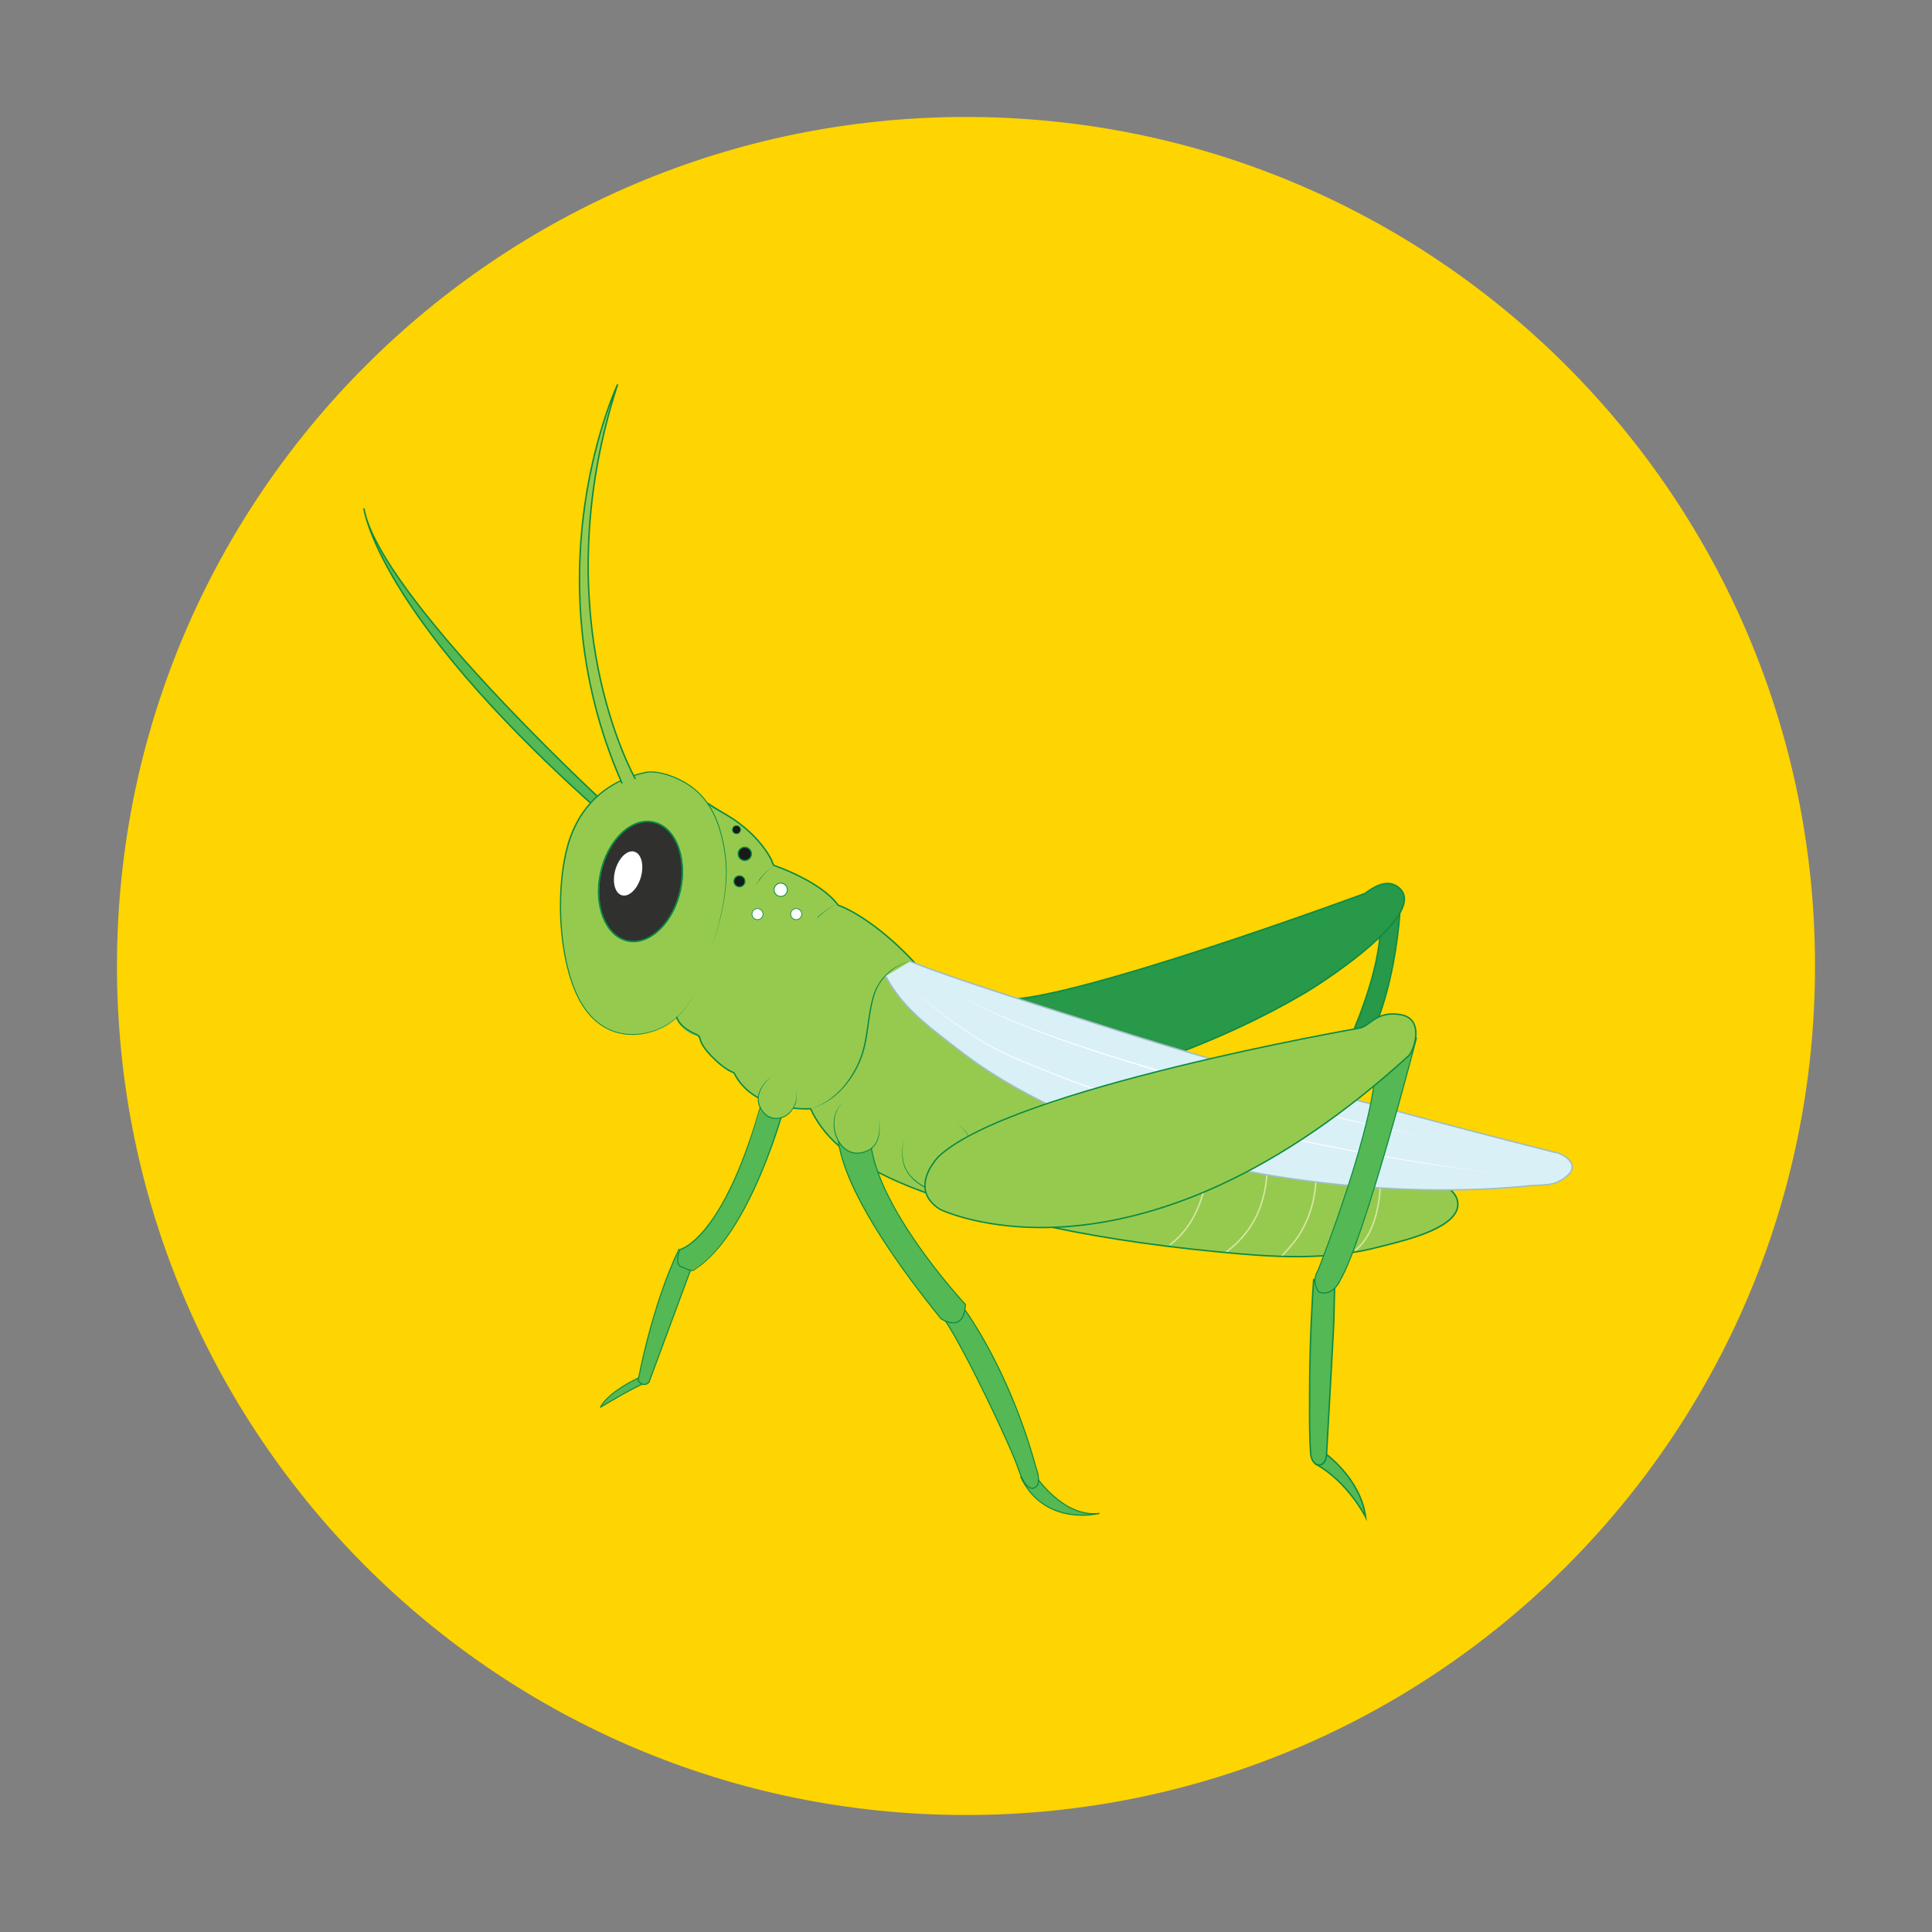 <?xml version="1.0" encoding="utf-8"?>
<!-- Generator: Adobe Illustrator 17.0.0, SVG Export Plug-In . SVG Version: 6.00 Build 0)  -->
<!DOCTYPE svg PUBLIC "-//W3C//DTD SVG 1.1//EN" "http://www.w3.org/Graphics/SVG/1.1/DTD/svg11.dtd">
<svg version="1.1" id="Layer_1" xmlns="http://www.w3.org/2000/svg" xmlns:xlink="http://www.w3.org/1999/xlink" x="0px" y="0px"
	 width="512px" height="512px" viewBox="0 0 512 512" enable-background="new 0 0 512 512" xml:space="preserve">
<rect x="0" y="0" width="512" height="512" fill="#808080" stroke="none"/>
<g>
	<path fill="#FED401" d="M256,31C131.747,31,31,131.747,31,256s100.747,225,225,225s225-100.747,225-225S380.253,31,256,31z"/>
	<g>
		<g>
			<path fill="#289849" d="M371.098,237.179c0.383,1.301-0.813,32.064-14.068,47.658l-3.516-1.172
				c0.913,0.304,6.585-14.012,6.936-14.95c3.683-9.843,6.696-21.057,5.112-31.598C365.93,237.044,370.95,236.875,371.098,237.179z"
				/>
			<path fill="#0A8B44" d="M357.091,285.055l-3.634-1.212c-0.001,0-0.002-0.001-0.002-0.001l0.119-0.356
				c-0.022-0.007-0.041-0.004-0.045-0.003c0.914-0.319,5.84-12.411,6.746-14.835c3.013-8.05,6.819-20.075,5.102-31.504l-0.027-0.178
				l0.176-0.035c0.052-0.01,5.489-0.35,5.741,0.164l0.011,0.029c0.338,1.15-0.771,32.146-14.105,47.833L357.091,285.055z
				 M353.945,283.611l3.023,1.008c12.991-15.404,14.251-45.409,13.962-47.323c-0.548-0.174-4.236-0.091-5.155-0.015
				c1.66,11.458-2.139,23.455-5.15,31.5c-0.184,0.49-1.675,4.268-3.261,7.95C355.339,281.433,354.418,283.068,353.945,283.611z
				 M353.573,283.486 M370.973,237.312L370.973,237.312L370.973,237.312z"/>
			<g>
				<path fill="#54B854" d="M159.43,212.068c0,0-58.899-54.21-63.001-77.36c0,0,3.223,27.545,61.536,79.411L159.43,212.068z"/>
				<path fill="#0A8B44" d="M157.84,214.259c-16.636-14.797-39.278-37.079-52.671-59.199c-8.024-13.251-8.919-20.262-8.927-20.331
					l0.371-0.055c4.045,22.823,62.355,76.713,62.944,77.255l-0.254,0.276c-0.522-0.48-46.338-42.824-59.677-68.458
					c1.319,3,3.204,6.728,5.89,11.16c13.373,22.068,35.971,44.303,52.574,59.07L157.84,214.259z"/>
			</g>
			<path fill="#54B854" d="M274.005,390.523c0,0,7.326,11.721,17.289,10.549c0,0-14.358,3.809-20.805-9.67L274.005,390.523z"/>
			<path fill="#0A8B44" d="M286.801,401.687c-4.814,0-12.291-1.55-16.44-10.225c-0.018-0.038-0.018-0.083,0-0.121
				c0.018-0.038,0.052-0.066,0.093-0.077l3.516-0.879c0.057-0.016,0.121,0.01,0.153,0.062c0.073,0.117,7.398,11.639,17.153,10.484
				c0.077-0.006,0.141,0.041,0.155,0.114c0.014,0.073-0.031,0.143-0.102,0.163C291.278,401.221,289.44,401.687,286.801,401.687z
				 M270.691,391.496c4.901,10.046,14.378,10.236,18.533,9.779c-8.434-0.474-14.633-9.599-15.283-10.591L270.691,391.496z"/>
			<path fill="#96CA4F" d="M182.286,210.016c0.879,0,20.219,9.963,22.856,19.34c0,0,12.307,4.102,16.996,10.549
				c0,0,9.084,2.93,20.805,15.824c29.823,20.453,63.892,36.962,98.376,47.639c8.164,2.528,16.586,4.047,24.891,6.016
				c4.795,1.137,19.79,2.839,20.134,9.562c0.34,6.776-15.558,10.087-20.368,11.372c-14.428,3.855-28.482,2.855-43.134,1.439
				c-16.839-1.627-33.626-4.041-50.115-7.865c-0.258-0.06-0.515-0.12-0.773-0.18c-39.852-9.377-52.159-19.047-57.141-29.889
				c0,0-14.945,1.172-20.219-9.377c0,0-6.154-2.637-9.67-9.963c0,0-9.377-0.586-7.326-19.047L182.286,210.016z"/>
			<path fill="#96CA4F" d="M213.122,293.858c-4.057-0.05-14.339-1.034-18.528-9.412c0,0-6.154-2.637-9.67-9.963
				c0,0-9.377-0.586-7.326-19.047l4.688-45.42c0.879,0,20.219,9.963,22.856,19.34c0,0,12.307,4.102,16.996,10.549
				c0,0,7.259,2.362,17.163,12.055c-2.528,2.591-6.186,7.784-9.252,17.834C230.05,269.795,224.617,286.865,213.122,293.858z"/>
			<path fill="#0A8B44" d="M221.886,239.394c0,0-0.188,0.114-0.54,0.328c-0.176,0.107-0.393,0.239-0.648,0.394
				c-0.252,0.16-0.558,0.32-0.863,0.555c-0.621,0.452-1.397,0.969-2.191,1.688c-0.203,0.173-0.412,0.352-0.628,0.536
				c-0.2,0.201-0.405,0.408-0.616,0.621c-0.212,0.211-0.429,0.428-0.651,0.65c-0.209,0.234-0.412,0.483-0.626,0.732
				c-0.209,0.253-0.435,0.5-0.643,0.771c-0.198,0.278-0.399,0.561-0.605,0.849c-0.433,0.56-0.77,1.212-1.163,1.851
				c-0.199,0.318-0.343,0.673-0.521,1.015c-0.161,0.35-0.362,0.686-0.497,1.057c-0.292,0.732-0.616,1.47-0.849,2.257
				c-0.532,1.55-0.891,3.212-1.169,4.91c-0.061,0.426-0.122,0.854-0.183,1.284c-0.059,0.429-0.087,0.864-0.132,1.298
				c-0.099,0.867-0.122,1.743-0.173,2.617c-0.037,0.879-0.034,1.742-0.065,2.634c-0.051,0.885-0.164,1.756-0.317,2.614
				c-0.304,1.716-0.786,3.369-1.396,4.913c-0.623,1.538-1.379,2.965-2.258,4.207c-0.872,1.247-1.841,2.321-2.83,3.204
				c-0.99,0.882-1.987,1.588-2.924,2.116c-0.464,0.271-0.918,0.491-1.332,0.7c-0.427,0.183-0.813,0.368-1.173,0.505
				c-0.362,0.132-0.685,0.249-0.966,0.352c-0.284,0.093-0.53,0.158-0.728,0.218c-0.395,0.116-0.606,0.177-0.606,0.177
				s0.209-0.068,0.6-0.197c0.195-0.066,0.439-0.139,0.719-0.241c0.277-0.11,0.596-0.236,0.953-0.377
				c0.355-0.145,0.735-0.338,1.155-0.53c0.407-0.217,0.852-0.447,1.306-0.727c0.916-0.547,1.885-1.27,2.853-2.152
				c0.964-0.887,1.905-1.961,2.746-3.203c0.849-1.238,1.569-2.656,2.181-4.173c0.594-1.525,1.062-3.159,1.354-4.853
				c0.146-0.846,0.254-1.708,0.299-2.572c0.026-0.858,0.019-1.754,0.053-2.631c0.055-0.88,0.083-1.763,0.187-2.636
				c0.048-0.437,0.078-0.875,0.14-1.308c0.064-0.433,0.128-0.865,0.191-1.294c0.289-1.713,0.66-3.391,1.206-4.957
				c0.241-0.794,0.567-1.543,0.877-2.278c0.142-0.374,0.35-0.712,0.519-1.064c0.185-0.343,0.336-0.699,0.542-1.019
				c0.407-0.641,0.758-1.295,1.204-1.856c0.212-0.288,0.42-0.571,0.624-0.849c0.213-0.27,0.445-0.518,0.66-0.769
				c0.219-0.248,0.428-0.497,0.643-0.729c0.228-0.22,0.451-0.434,0.669-0.644c0.218-0.208,0.43-0.411,0.637-0.608
				c0.222-0.18,0.437-0.354,0.646-0.523c0.816-0.701,1.611-1.202,2.245-1.638c0.311-0.228,0.621-0.379,0.877-0.532
				c0.259-0.149,0.48-0.275,0.658-0.377C221.695,239.503,221.886,239.394,221.886,239.394z"/>
			<path fill="#0A8B44" d="M205.143,229.356c0,0-0.707,0.424-1.733,1.419c-0.255,0.249-0.539,0.523-0.818,0.85
				c-0.143,0.16-0.292,0.326-0.447,0.499c-0.143,0.182-0.292,0.371-0.445,0.566c-0.151,0.197-0.314,0.394-0.469,0.607
				c-0.148,0.218-0.299,0.443-0.455,0.673c-0.151,0.234-0.327,0.459-0.472,0.712c-0.147,0.252-0.298,0.51-0.452,0.773
				c-0.325,0.517-0.593,1.094-0.883,1.684c-0.309,0.581-0.547,1.219-0.809,1.866c-0.123,0.327-0.278,0.646-0.38,0.991
				c-0.109,0.342-0.219,0.687-0.33,1.037c-0.108,0.35-0.229,0.701-0.333,1.06c-0.089,0.364-0.178,0.731-0.269,1.101
				c-0.09,0.37-0.182,0.743-0.273,1.119c-0.092,0.376-0.137,0.765-0.209,1.15c-0.065,0.387-0.131,0.776-0.197,1.167l-0.099,0.588
				c-0.027,0.197-0.041,0.397-0.062,0.596c-0.078,0.797-0.156,1.6-0.235,2.406c-0.038,0.809-0.052,1.623-0.079,2.436
				c-0.006,0.403-0.045,0.821-0.026,1.212c0.016,0.412,0.022,0.822,0.018,1.231c-0.005,0.818-0.041,1.632-0.104,2.437
				c-0.127,1.61-0.352,3.188-0.698,4.689c-0.34,1.502-0.795,2.926-1.362,4.221c-0.567,1.294-1.242,2.458-1.981,3.445
				c-0.731,0.995-1.554,1.788-2.338,2.407c-0.776,0.635-1.547,1.053-2.179,1.387c-0.326,0.149-0.621,0.272-0.876,0.382
				c-0.254,0.114-0.486,0.168-0.666,0.234c-0.364,0.119-0.558,0.183-0.558,0.183s0.192-0.07,0.551-0.202
				c0.177-0.072,0.406-0.134,0.655-0.256c0.25-0.118,0.538-0.254,0.861-0.406c0.62-0.349,1.374-0.782,2.124-1.43
				c0.758-0.633,1.547-1.434,2.256-2.424c0.714-0.985,1.36-2.142,1.9-3.427c0.539-1.286,0.962-2.7,1.296-4.185
				c0.333-1.485,0.549-3.049,0.666-4.644c0.058-0.798,0.09-1.604,0.091-2.412c0.002-0.404-0.007-0.81-0.024-1.213
				c-0.022-0.424,0.014-0.823,0.02-1.236c0.032-0.819,0.05-1.638,0.093-2.453c0.083-0.812,0.167-1.621,0.249-2.424
				c0.022-0.2,0.037-0.401,0.066-0.6l0.103-0.593c0.069-0.394,0.137-0.786,0.205-1.176c0.074-0.388,0.122-0.78,0.217-1.159
				c0.095-0.379,0.189-0.755,0.282-1.128c0.093-0.373,0.186-0.743,0.277-1.109c0.105-0.363,0.233-0.715,0.349-1.067
				c0.118-0.351,0.234-0.698,0.349-1.041c0.108-0.345,0.27-0.666,0.399-0.994c0.274-0.65,0.525-1.288,0.846-1.87
				c0.302-0.591,0.581-1.168,0.917-1.684c0.16-0.263,0.316-0.52,0.468-0.772c0.15-0.253,0.33-0.479,0.49-0.709
				c0.163-0.227,0.323-0.449,0.477-0.665c0.161-0.21,0.332-0.405,0.489-0.598c0.16-0.192,0.314-0.377,0.463-0.556
				c0.16-0.169,0.315-0.333,0.463-0.489c0.29-0.32,0.582-0.588,0.846-0.831C204.424,229.76,205.143,229.356,205.143,229.356z"/>
			<path fill="#96CA4F" d="M170.859,204.742c0.869-0.189,22.562-1.165,22.27,29.596c-0.069,7.204-1.52,14.712-4.102,21.418
				c-2.076,5.392-5.14,10.614-9.753,14.215c-5.642,4.404-12.616,5.93-18.973,2.282c-4.591-2.635-7.209-7.355-8.845-12.224
				c-3.391-10.096-3.813-24.114-1.385-34.449C152.623,214.712,159.821,207.138,170.859,204.742z"/>
			<path fill="#96CA4F" d="M215.722,243.977c6.283-1.407,10.748,5.513,13.992,9.59c3.843,4.83,6.783,10.239,11.272,14.535
				c4.193,4.013,8.563,7.965,13.311,11.369c14.981,10.744,30.614,18.588,47.766,25.308c8.002,3.135,16.483,5.084,24.275,8.44
				c9.267,3.991,19.186,5.132,28.986,7.636c6.117,1.563,12.551,3.727,18.874,2.897c1.3-0.17,9.157,0.195,9.934-0.488
				c-4.48,3.936-14.507,6.079-18.157,7.054c-14.428,3.855-28.482,2.855-43.134,1.439c-16.839-1.627-33.626-4.041-50.115-7.865
				c-0.258-0.06-0.515-0.12-0.773-0.18c-39.852-9.377-52.159-19.047-57.141-29.889c0,0-5.651,0.439-11.23-1.673
				c-3.302-1.281-6.231-3.336-8.164-6.28c-0.033-0.051-0.066-0.101-0.098-0.152c-0.261-0.408-0.506-0.83-0.727-1.272
				c0,0-6.154-2.637-9.67-9.963c0,0-0.016-0.001-0.052-0.005c-0.025-0.003-0.06-0.007-0.121-0.016
				c-2.549-0.375-4.538-2.426-5.297-4.825c-2.828,3.361-9.155,5.21-13.356,4.203c-4.7-1.127-8.558-4.707-10.86-8.956
				c-2.302-4.25-3.205-9.124-3.544-13.945c-0.484-6.87,0.21-14.775,1.794-21.462c1.422-6.005,3.748-11.023,8.536-14.938
				c4.355-3.561,10.238-4.606,15.73-4.128c9.56,0.831,14.397,8.301,20.009,15.151c0.702,0.857,5.399,7.943,2.312,8.773
				c4.293-1.155,8.968,1,12.436,3.418C213.436,238.398,218.886,243.268,215.722,243.977z"/>
			<g>
				<path fill="#96CA4F" d="M253.163,297.615c10.064,5.356,1.352,23.879-9.739,15.993c-4.362-3.101-4.896-7.019-3.827-12.012
					L253.163,297.615z"/>
				<path fill="#96CA4F" d="M253.163,297.615c10.064,5.356,1.352,23.879-9.739,15.993c-4.362-3.101-4.896-7.019-3.827-12.012
					L253.163,297.615z"/>
				<path fill="#0A8B44" d="M253.163,297.615c0,0,0.147,0.086,0.421,0.249c0.136,0.083,0.309,0.177,0.504,0.302
					c0.185,0.14,0.397,0.302,0.635,0.482c0.24,0.179,0.459,0.429,0.724,0.674c0.136,0.119,0.238,0.28,0.367,0.426
					c0.118,0.154,0.261,0.301,0.372,0.477c0.478,0.685,0.898,1.543,1.174,2.536c0.561,1.983,0.431,4.513-0.565,6.895
					c-0.497,1.188-1.201,2.347-2.137,3.332c-0.93,0.986-2.091,1.804-3.4,2.268c-1.307,0.476-2.75,0.515-4.076,0.22
					c-1.327-0.3-2.561-0.879-3.608-1.626c-1.061-0.719-1.994-1.578-2.706-2.521c-0.716-0.942-1.198-1.975-1.462-2.971
					c-0.27-0.997-0.332-1.946-0.325-2.777c-0.001-0.834,0.095-1.554,0.169-2.145c0.096-0.589,0.175-1.05,0.247-1.361
					c0.065-0.312,0.1-0.479,0.1-0.479s-0.031,0.167-0.088,0.481c-0.064,0.313-0.131,0.776-0.212,1.365
					c-0.059,0.591-0.136,1.312-0.114,2.139c0.016,0.824,0.101,1.759,0.376,2.735c0.274,0.974,0.759,1.977,1.472,2.888
					c0.712,0.914,1.63,1.733,2.681,2.444c1.032,0.73,2.24,1.286,3.526,1.571c1.285,0.279,2.671,0.234,3.928-0.229
					c1.263-0.441,2.392-1.227,3.302-2.183c0.917-0.955,1.611-2.086,2.103-3.247c0.985-2.327,1.166-4.802,0.637-6.759
					c-0.262-0.977-0.652-1.83-1.105-2.519c-0.106-0.177-0.242-0.325-0.356-0.48c-0.123-0.148-0.22-0.31-0.352-0.431
					c-0.256-0.248-0.469-0.503-0.702-0.687c-0.232-0.186-0.439-0.351-0.619-0.495c-0.191-0.129-0.362-0.229-0.496-0.315
					C253.308,297.705,253.163,297.615,253.163,297.615z"/>
			</g>
			<path fill="#D7E7A5" d="M359.197,331.576l-0.232-0.295c8.03-6.309,6.683-22.529,6.668-22.692l0.374-0.034
				C366.023,308.72,367.387,325.141,359.197,331.576z"/>
			<path fill="#D7E7A5" d="M339.773,333.018l-0.272-0.259c0.855-0.897,1.701-1.824,2.516-2.757
				c5.713-6.546,7.969-16.781,5.747-26.074l0.365-0.087c2.25,9.407-0.038,19.773-5.829,26.408
				C341.482,331.185,340.632,332.117,339.773,333.018z"/>
			<path fill="#D7E7A5" d="M324.791,332.143l-0.22-0.304c4.277-3.087,7.45-7.208,9.177-11.916c2.229-6.078,2.496-13.294,0.732-19.8
				l0.363-0.098c1.783,6.579,1.513,13.878-0.742,20.027C332.349,324.831,329.129,329.012,324.791,332.143z"/>
			<path fill="#D7E7A5" d="M310.159,330.017l-0.223-0.302c13.234-9.781,10.214-32.995,10.182-33.229l0.372-0.051
				C320.522,296.67,323.573,320.102,310.159,330.017z"/>
			<path fill="none" stroke="#231F20" stroke-width="0.959" stroke-miterlimit="10" d="M205.143,288.548"/>
			<path fill="#289849" d="M303.112,282.102c1.523,0.506,5.495-1.69,6.862-2.191c12.271-4.502,24.309-10.008,35.586-16.622
				c4.674-2.741,34.506-21.949,24.638-28.433c-2.835-1.863-6.146,0.175-8.48,1.925c0,0-78.141,28.912-96.114,28.131L303.112,282.102
				z"/>
			<path fill="#0A8B44" d="M303.649,282.364c-0.221,0-0.421-0.026-0.595-0.084l-0.019-0.008l-38.381-17.591l0.959,0.042
				c0.235,0.01,0.483,0.015,0.739,0.015c18.907,0,93.525-27.479,95.277-28.126c2.333-1.746,5.76-3.829,8.674-1.915
				c1.413,0.928,2.11,2.166,2.071,3.678c-0.202,7.928-21.125,21.795-26.717,25.074c-10.785,6.326-22.768,11.923-35.616,16.637
				c-0.324,0.119-0.806,0.339-1.364,0.594C307.083,281.407,304.985,282.364,303.649,282.364z M303.181,281.927
				c1.092,0.351,3.645-0.815,5.338-1.588c0.565-0.258,1.053-0.481,1.391-0.605c12.827-4.706,24.79-10.294,35.556-16.608
				c1.851-1.086,8.527-5.301,14.711-10.259c7.647-6.131,11.735-11.146,11.82-14.501c0.035-1.373-0.605-2.502-1.902-3.355
				c-2.695-1.77-5.832,0.095-8.264,1.918l-0.047,0.026c-0.769,0.285-75.913,28.005-95.286,28.157L303.181,281.927z"/>
			<g>
				
					<ellipse transform="matrix(-0.977 -0.212 0.212 -0.977 286.161 497.848)" fill="#30302F" cx="169.727" cy="233.608" rx="10.809" ry="16.098"/>
				<path fill="#0A8B44" d="M167.878,249.714c-0.535,0-1.07-0.056-1.602-0.171c-5.936-1.285-9.217-9.48-7.314-18.267
					c0.919-4.242,2.894-7.993,5.562-10.56c2.69-2.589,5.763-3.67,8.655-3.043c2.891,0.626,5.242,2.882,6.62,6.351
					c1.367,3.442,1.613,7.673,0.694,11.915C178.76,243.939,173.318,249.714,167.878,249.714z M171.557,217.912
					c-2.288,0-4.635,1.068-6.748,3.101c-2.61,2.511-4.543,6.187-5.445,10.35c-1.855,8.564,1.285,16.539,6.999,17.776
					c0.505,0.109,1.014,0.163,1.523,0.163c5.246,0.001,10.512-5.643,12.203-13.45c0.901-4.163,0.662-8.309-0.675-11.675
					c-1.325-3.338-3.571-5.505-6.323-6.1C172.585,217.967,172.073,217.912,171.557,217.912z"/>
			</g>
			<path fill="#96CA4F" d="M196.006,277.343c-0.41,0.254-0.86,0.486-1.342,0.489c-1.047,0.008-1.821-1.1-1.849-2.147
				c-0.029-1.047,0.471-2.026,0.942-2.961c1.324-2.626,2.522-5.315,3.589-8.056c1.86-4.775,1.479-9.129,2.354-14.043
				c0.188-1.055,0.519-2.223,1.456-2.743c1.929-1.07,4.026,1.066,4.397,2.784c0.637,2.953-0.254,7.024-0.753,9.954
				C203.762,266.707,201.584,273.897,196.006,277.343z"/>
			<g>
				<circle fill="#FFFFFF" cx="206.901" cy="235.803" r="1.758"/>
				<path fill="#0A8B44" d="M206.901,237.672c-1.03,0-1.869-0.838-1.869-1.869c0-1.03,0.838-1.869,1.869-1.869
					c1.031,0,1.869,0.838,1.869,1.869C208.77,236.834,207.932,237.672,206.901,237.672z M206.901,234.156
					c-0.908,0-1.647,0.739-1.647,1.647c0,0.908,0.739,1.647,1.647,1.647c0.908,0,1.647-0.739,1.647-1.647
					C208.548,234.895,207.809,234.156,206.901,234.156z"/>
			</g>
			<g>
				<circle fill="#191918" cx="197.377" cy="226.28" r="1.758"/>
				<path fill="#0A8B44" d="M197.378,228.203c-1.061,0-1.923-0.863-1.923-1.923c0-1.061,0.863-1.923,1.923-1.923
					s1.923,0.863,1.923,1.923C199.301,227.34,198.438,228.203,197.378,228.203z M197.378,224.687c-0.878,0-1.593,0.715-1.593,1.593
					c0,0.878,0.715,1.593,1.593,1.593c0.878,0,1.593-0.715,1.593-1.593C198.971,225.402,198.256,224.687,197.378,224.687z"/>
			</g>
			<g>
				<circle fill="#191918" cx="195.961" cy="233.557" r="1.465"/>
				<path fill="#0A8B44" d="M195.961,235.159c-0.884,0-1.603-0.719-1.603-1.603c0-0.884,0.719-1.603,1.603-1.603
					c0.883,0,1.603,0.719,1.603,1.603C197.564,234.44,196.845,235.159,195.961,235.159z M195.961,232.229
					c-0.732,0-1.328,0.596-1.328,1.328c0,0.732,0.596,1.327,1.328,1.327c0.732,0,1.327-0.596,1.327-1.327
					C197.288,232.825,196.693,232.229,195.961,232.229z"/>
			</g>
			<g>
				<circle fill="#191918" cx="195.18" cy="219.882" r="1.074"/>
				<path fill="#0A8B44" d="M195.18,221.057c-0.648,0-1.176-0.527-1.176-1.175c0-0.648,0.527-1.175,1.176-1.175
					c0.648,0,1.175,0.527,1.175,1.175C196.355,220.53,195.828,221.057,195.18,221.057z M195.18,218.908
					c-0.537,0-0.974,0.437-0.974,0.973s0.437,0.973,0.974,0.973c0.537,0,0.973-0.437,0.973-0.973S195.716,218.908,195.18,218.908z"
					/>
			</g>
			<g>
				<circle fill="#FFFFFF" cx="211.003" cy="242.25" r="1.465"/>
				<path fill="#0A8B44" d="M211.003,243.807c-0.859,0-1.557-0.699-1.557-1.557c0-0.859,0.699-1.558,1.557-1.558
					c0.859,0,1.558,0.699,1.558,1.558C212.561,243.109,211.862,243.807,211.003,243.807z M211.003,240.877
					c-0.757,0-1.372,0.616-1.372,1.373c0,0.757,0.615,1.372,1.372,1.372s1.373-0.615,1.373-1.372
					C212.376,241.493,211.76,240.877,211.003,240.877z"/>
			</g>
			<g>
				<circle fill="#FFFFFF" cx="200.747" cy="242.25" r="1.465"/>
				<path fill="#0A8B44" d="M200.747,243.807c-0.859,0-1.557-0.699-1.557-1.557c0-0.859,0.699-1.558,1.557-1.558
					c0.859,0,1.558,0.699,1.558,1.558C202.305,243.109,201.606,243.807,200.747,243.807z M200.747,240.877
					c-0.757,0-1.372,0.616-1.372,1.373c0,0.757,0.615,1.372,1.372,1.372c0.757,0,1.373-0.615,1.373-1.372
					C202.12,241.493,201.504,240.877,200.747,240.877z"/>
			</g>
			<path fill="#0A8B44" d="M214.813,293.823c0,0,0.187-0.065,0.539-0.186c0.174-0.064,0.396-0.127,0.644-0.231
				c0.248-0.104,0.533-0.223,0.852-0.357c0.31-0.153,0.654-0.323,1.027-0.508c0.357-0.215,0.761-0.418,1.16-0.688
				c0.818-0.509,1.675-1.18,2.56-1.963c0.882-0.788,1.76-1.728,2.587-2.801c0.83-1.071,1.609-2.273,2.322-3.567
				c0.717-1.293,1.339-2.695,1.807-4.167c0.474-1.475,0.809-3.02,1.071-4.577c0.536-3.113,0.833-6.286,1.536-9.193
				c0.086-0.363,0.17-0.724,0.276-1.076c0.103-0.346,0.188-0.715,0.316-1.047c0.059-0.169,0.118-0.337,0.177-0.503
				c0.062-0.166,0.14-0.33,0.208-0.493c0.133-0.331,0.296-0.64,0.455-0.945c0.646-1.216,1.442-2.26,2.28-3.115
				c0.835-0.861,1.715-1.53,2.54-2.04c0.827-0.508,1.588-0.885,2.241-1.125c0.321-0.135,0.618-0.226,0.876-0.304
				c0.256-0.085,0.478-0.144,0.66-0.181c0.362-0.085,0.555-0.13,0.555-0.13s-0.191,0.052-0.55,0.15
				c-0.18,0.044-0.399,0.11-0.652,0.204c-0.254,0.087-0.547,0.186-0.863,0.329c-0.643,0.256-1.388,0.651-2.193,1.175
				c-0.803,0.527-1.652,1.211-2.463,2.069c-0.812,0.855-1.577,1.895-2.19,3.096c-0.151,0.301-0.306,0.606-0.428,0.927
				c-0.064,0.16-0.135,0.316-0.195,0.481c-0.056,0.168-0.112,0.336-0.169,0.506c-0.208,0.672-0.405,1.377-0.566,2.098
				c-0.682,2.882-0.96,6.044-1.484,9.182c-0.272,1.567-0.619,3.127-1.108,4.621c-0.486,1.5-1.124,2.915-1.855,4.217
				c-1.45,2.614-3.244,4.807-5.054,6.368c-0.904,0.781-1.79,1.432-2.629,1.92c-0.409,0.26-0.822,0.453-1.187,0.659
				c-0.381,0.175-0.731,0.335-1.047,0.48c-0.324,0.125-0.614,0.236-0.866,0.333c-0.252,0.097-0.474,0.153-0.65,0.212
				C215.002,293.764,214.813,293.823,214.813,293.823z"/>
			<path fill="#0A8B44" d="M188.238,252.211c0,0,0.209-0.635,0.6-1.826c0.38-1.194,0.931-2.948,1.527-5.209
				c0.587-2.262,1.232-5.034,1.644-8.263c0.394-3.223,0.584-6.924,0.003-10.885c-0.288-1.978-0.719-4.025-1.334-6.089
				c-0.625-2.06-1.486-4.131-2.678-6.081c-1.211-1.932-2.78-3.728-4.71-5.149c-1.933-1.412-4.161-2.512-6.536-3.257
				c-1.189-0.36-2.421-0.643-3.676-0.704c-0.626-0.037-1.258-0.016-1.875,0.094c-0.309,0.041-0.611,0.132-0.926,0.209l-0.936,0.237
				c-2.472,0.676-4.893,1.673-7.127,3.034c-2.234,1.357-4.27,3.077-5.987,5.088c-1.723,2.008-3.104,4.31-4.16,6.745
				c-1.068,2.441-1.781,5.001-2.271,7.623c-0.498,2.6-0.801,5.239-0.959,7.858c-0.306,5.24-0.101,10.435,0.656,15.38
				c0.376,2.472,0.88,4.883,1.54,7.197c0.662,2.312,1.492,4.525,2.559,6.549c1.059,2.025,2.383,3.848,3.957,5.31
				c1.558,1.475,3.393,2.551,5.266,3.202c1.89,0.631,3.818,0.854,5.631,0.762c1.818-0.077,3.519-0.467,5.047-1.005
				c1.525-0.555,2.882-1.266,4.042-2.059c1.161-0.794,2.123-1.669,2.924-2.517c0.803-0.849,1.437-1.681,1.953-2.428
				c0.522-0.743,0.911-1.412,1.226-1.953c0.301-0.549,0.529-0.972,0.669-1.264c0.145-0.289,0.22-0.439,0.22-0.439
				s-0.074,0.15-0.216,0.441c-0.138,0.293-0.362,0.718-0.658,1.271c-0.311,0.544-0.694,1.217-1.21,1.966
				c-0.51,0.752-1.138,1.592-1.936,2.451c-0.796,0.858-1.754,1.746-2.915,2.555c-1.161,0.809-2.518,1.535-4.051,2.109
				c-1.536,0.556-3.249,0.965-5.086,1.06c-1.834,0.11-3.788-0.118-5.708-0.75c-1.913-0.659-3.764-1.739-5.354-3.232
				c-1.6-1.478-2.946-3.32-4.021-5.361c-1.083-2.04-1.926-4.267-2.599-6.59c-0.671-2.325-1.185-4.746-1.57-7.228
				c-0.776-4.964-0.997-10.178-0.706-15.444c0.152-2.635,0.446-5.279,0.942-7.912c0.48-2.612,1.198-5.24,2.273-7.703
				c1.077-2.464,2.485-4.795,4.239-6.826c1.748-2.035,3.819-3.774,6.087-5.142c2.266-1.372,4.722-2.374,7.225-3.05l0.937-0.234
				c0.309-0.074,0.624-0.167,0.951-0.211c0.645-0.112,1.299-0.132,1.943-0.092c1.291,0.067,2.541,0.36,3.746,0.728
				c2.405,0.764,4.651,1.88,6.61,3.32c1.954,1.448,3.541,3.276,4.76,5.235c1.2,1.977,2.062,4.07,2.685,6.145
				c0.613,2.081,1.039,4.135,1.323,6.125c0.58,3.989,0.353,7.706-0.071,10.933c-0.441,3.234-1.112,6.004-1.719,8.262
				c-0.617,2.258-1.183,4.007-1.574,5.198C188.452,251.577,188.238,252.211,188.238,252.211z"/>
			<path fill="#96CA4F" d="M251.336,286.049c-0.733,1.766-2.994,2.286-4.904,2.206c-1.911-0.08-3.93-0.495-5.662,0.314
				c-1.737,0.811-3.039,2.789-4.954,2.703c-2.227-0.1-3.214-2.817-3.528-5.025C229.484,266.503,253.944,279.757,251.336,286.049z"/>
			<path fill="#96CA4F" d="M260.153,286.846c0.337,0.264,0.639,0.579,0.892,0.919c1.602,2.153,2.019,4.72-0.704,6.059
				c-1.218,0.599-2.821,0.292-3.721-0.725c-0.467-0.528-0.742-1.204-0.893-1.893c-0.42-1.916-0.533-5.081,2.196-5.164
				C258.735,286.017,259.509,286.34,260.153,286.846z"/>
			<path fill="#54B854" d="M254.665,345.689c0,0,12.307,15.531,19.926,43.368c0,0,1.758,4.395-0.586,5.275
				c0,0-1.812,1.036-3.734-3.951c-0.123-0.318-0.246-0.661-0.369-1.03c-2.051-6.154-14.048-31.328-19.34-39.266
				C249.976,349.206,254.665,345.689,254.665,345.689z"/>
			<path fill="#0A8B44" d="M273.581,394.563c-0.148,0-0.325-0.024-0.526-0.095c-0.72-0.256-1.81-1.164-2.916-4.036
				c-0.126-0.329-0.251-0.677-0.371-1.036c-2.089-6.265-14.091-31.382-19.323-39.232c-0.628-0.942,3.334-3.985,4.135-4.586
				c0.06-0.045,0.147-0.034,0.195,0.025c0.123,0.156,12.412,15.872,19.951,43.419c0.041,0.099,1.108,2.808,0.393,4.428
				c-0.216,0.49-0.575,0.831-1.066,1.016l0,0C274.057,394.464,273.88,394.563,273.581,394.563z M254.638,345.885
				c-1.888,1.43-4.306,3.602-3.959,4.121c5.242,7.863,17.265,33.023,19.356,39.3c0.119,0.355,0.242,0.7,0.367,1.024
				c1.062,2.756,2.072,3.624,2.733,3.866c0.487,0.179,0.788,0.02,0.801,0.013c0.436-0.166,0.742-0.457,0.926-0.874
				c0.668-1.512-0.391-4.198-0.402-4.225C267.259,362.803,255.738,347.322,254.638,345.885z"/>
			<path fill="#0A8B44" d="M343.647,333.214c-6.758,0-13.627-0.569-20.825-1.264c-18.696-1.806-35.097-4.38-50.139-7.868
				l-0.773-0.181c-34.529-8.125-51.126-16.787-57.217-29.876c-1.517,0.08-15.268,0.515-20.272-9.492
				c-0.072-0.118-0.633-0.361-0.903-0.477c-0.198-0.086-0.354-0.153-0.443-0.208c-1.244-0.754-2.449-1.683-3.583-2.76
				c-1.554-1.478-3.242-3.241-3.975-5.113c-0.099-0.254-0.153-0.463-0.2-0.647c-0.118-0.458-0.172-0.667-0.771-0.944
				c-2.236-1.032-4.623-2.399-5.38-4.722c-0.033-0.102,0.023-0.211,0.124-0.244c0.102-0.033,0.212,0.023,0.244,0.124
				c0.71,2.181,3.014,3.494,5.174,4.491c0.767,0.354,0.858,0.708,0.984,1.199c0.045,0.174,0.096,0.371,0.186,0.602
				c0.705,1.801,2.358,3.525,3.881,4.974c1.113,1.058,2.297,1.97,3.517,2.71c0.067,0.041,0.227,0.11,0.396,0.183
				c0.59,0.255,0.985,0.439,1.095,0.659c5.156,10.313,19.882,9.283,20.03,9.271c0.088-0.005,0.158,0.039,0.191,0.112
				c5.99,13.035,22.506,21.663,57.009,29.781l0.773,0.181c15.026,3.485,31.41,6.056,50.089,7.86
				c15.149,1.463,28.846,2.366,43.065-1.433c0.447-0.119,0.989-0.256,1.605-0.412c5.662-1.429,18.921-4.774,18.62-10.764
				c-0.284-5.553-11.276-7.672-17.182-8.81c-1.112-0.215-2.073-0.4-2.803-0.573c-2.56-0.607-5.176-1.181-7.705-1.736
				c-5.676-1.245-11.546-2.533-17.199-4.283c-34.501-10.682-68.537-27.164-98.428-47.664c-0.012-0.008-0.024-0.018-0.034-0.029
				c-9.237-10.16-17.593-14.758-20.721-15.77c-0.039-0.013-0.073-0.037-0.097-0.07c-4.566-6.278-16.397-10.31-16.899-10.479
				c-0.221-0.074-0.395-0.449-0.728-1.319c-0.064-0.167-0.114-0.303-0.144-0.358c-0.676-1.287-1.539-2.593-2.567-3.883
				c-1.801-2.261-4.084-4.386-6.786-6.317c-1.142-0.816-2.386-1.533-3.589-2.226c-1.252-0.722-2.547-1.468-3.729-2.327
				c-0.086-0.063-0.106-0.184-0.043-0.271c0.063-0.087,0.185-0.105,0.271-0.043c1.165,0.848,2.451,1.588,3.695,2.305
				c1.211,0.698,2.463,1.42,3.621,2.247c2.731,1.951,5.04,4.102,6.863,6.39c1.043,1.309,1.92,2.636,2.607,3.944
				c0.033,0.062,0.091,0.213,0.163,0.4c0.115,0.3,0.383,1.003,0.508,1.1c0.487,0.16,12.368,4.211,17.033,10.558
				c3.203,1.057,11.579,5.689,20.813,15.841c29.855,20.473,63.846,36.932,98.305,47.601c5.638,1.745,11.499,3.031,17.167,4.275
				c2.531,0.555,5.148,1.129,7.711,1.737c0.722,0.171,1.679,0.356,2.787,0.569c6.431,1.24,17.196,3.315,17.496,9.171
				c0.317,6.307-12.671,9.584-18.912,11.159c-0.614,0.155-1.155,0.291-1.6,0.41C358.512,332.513,351.148,333.214,343.647,333.214z"
				/>
			<g>
				<g>
					<path fill="#D9F0F6" d="M234.72,258.669c4.594,8.708,11.698,13.574,19.231,19.47c7.848,6.143,16.557,11.135,25.548,15.399
						c18.382,8.719,37.998,14.854,58.082,18.109c14.99,2.429,30.17,3.728,45.358,3.697c7.39-0.015,14.792-0.324,22.144-1.088
						c2.175-0.226,5.747-0.025,7.762-1.029c8.312-4.142,0.591-7.879-0.578-7.793c-24.255-6.087-48.412-12.605-72.481-19.386
						c-16.454-4.635-32.861-9.452-49.131-14.702c-7.926-2.558-15.946-5.047-23.831-7.65c-8.573-2.83-17.269-5.62-25.617-8.905
						L234.72,258.669z"/>
					<path fill="#9FBEC4" d="M382.421,315.533c-14.625,0-29.717-1.244-44.87-3.7c-20.078-3.254-39.636-9.352-58.133-18.125
						c-10.043-4.763-18.411-9.807-25.583-15.421c-0.812-0.636-1.62-1.26-2.42-1.878c-6.554-5.064-12.744-9.848-16.861-17.652
						l0.332-0.175c4.079,7.732,10.238,12.492,16.759,17.53c0.801,0.619,1.609,1.243,2.422,1.879
						c7.15,5.597,15.495,10.627,25.512,15.377c18.465,8.758,37.99,14.846,58.032,18.094c15.31,2.481,30.567,3.723,45.327,3.695
						c8.01-0.016,15.247-0.372,22.125-1.087c0.608-0.064,1.321-0.093,2.076-0.125c1.969-0.083,4.2-0.177,5.621-0.885
						c2.773-1.382,4.027-2.882,3.627-4.338c-0.504-1.837-3.489-3.145-4.107-3.099l-0.03,0.002l-0.029-0.007
						c-22.605-5.673-46.316-12.015-72.486-19.387c-19.174-5.402-34.788-10.074-49.138-14.705c-3.043-0.982-6.099-1.954-9.157-2.926
						c-4.826-1.535-9.816-3.121-14.675-4.725l-3.014-0.993c-7.49-2.465-15.236-5.013-22.612-7.916l0.138-0.35
						c7.366,2.899,15.107,5.446,22.592,7.909l3.015,0.993c4.857,1.604,9.846,3.19,14.671,4.724c3.058,0.972,6.115,1.944,9.159,2.926
						c14.345,4.629,29.954,9.299,49.124,14.7c26.157,7.369,49.855,13.708,72.45,19.378c0.004,0,0.008,0,0.012,0
						c0.809,0,3.889,1.329,4.451,3.376c0.46,1.674-0.826,3.281-3.822,4.774c-1.493,0.744-3.767,0.84-5.773,0.924
						c-0.749,0.032-1.457,0.062-2.054,0.124c-6.89,0.717-14.14,1.073-22.163,1.09C382.768,315.533,382.594,315.533,382.421,315.533z
						"/>
				</g>
				<path fill="#FFFFFF" d="M398.106,311.097c0,0-0.662-0.079-1.902-0.228c-1.241-0.147-3.06-0.365-5.373-0.667
					c-1.157-0.145-2.437-0.314-3.83-0.507c-1.393-0.189-2.9-0.393-4.507-0.629c-3.217-0.454-6.841-1.007-10.786-1.656
					c-7.892-1.295-17.074-2.963-26.864-4.988c-4.895-1.012-9.943-2.108-15.06-3.276c-5.115-1.18-10.304-2.396-15.49-3.639
					c-5.18-1.262-10.347-2.59-15.394-4.037c-5.043-1.46-9.971-3.027-14.659-4.773c-2.344-0.869-4.627-1.792-6.851-2.702
					c-2.228-0.902-4.419-1.764-6.533-2.65c-4.232-1.758-8.143-3.676-11.516-5.839c-3.385-2.132-6.384-4.25-8.972-6.215
					c-2.591-1.962-4.777-3.767-6.542-5.292c-0.882-0.763-1.661-1.454-2.332-2.063c-0.667-0.612-1.253-1.116-1.658-1.595
					c-0.408-0.475-0.631-0.911-0.721-1.221c-0.049-0.154-0.072-0.275-0.082-0.356c-0.011-0.081-0.017-0.122-0.017-0.122
					s0.006,0.041,0.018,0.122c0.011,0.081,0.035,0.202,0.085,0.355c0.092,0.309,0.319,0.742,0.73,1.212
					c0.408,0.474,0.997,0.973,1.67,1.579c0.676,0.603,1.46,1.288,2.348,2.043c3.551,3.019,8.807,7.141,15.579,11.39
					c3.369,2.146,7.27,4.047,11.501,5.79c2.114,0.879,4.305,1.734,6.538,2.63c2.23,0.905,4.507,1.818,6.851,2.68
					c4.685,1.729,9.611,3.281,14.652,4.724c5.046,1.432,10.212,2.741,15.392,3.991c5.179,1.256,10.367,2.487,15.475,3.682
					c5.112,1.182,10.154,2.292,15.045,3.318c9.781,2.052,18.955,3.746,26.841,5.063c1.973,0.321,3.863,0.628,5.662,0.921
					c1.798,0.293,3.506,0.557,5.112,0.798c1.605,0.249,3.109,0.465,4.501,0.666c1.391,0.205,2.669,0.383,3.825,0.538
					c2.31,0.321,4.128,0.554,5.367,0.711C397.445,311.012,398.106,311.097,398.106,311.097z"/>
				<path fill="#FFFFFF" d="M378.03,301.442c0,0-2.003-0.42-5.509-1.155c-1.75-0.379-3.876-0.84-6.314-1.368
					c-2.437-0.536-5.184-1.147-8.175-1.843c-11.965-2.77-27.882-6.643-43.659-11.044c-1.97-0.557-3.94-1.115-5.896-1.692
					c-0.979-0.286-1.956-0.571-2.93-0.856c-0.972-0.293-1.94-0.584-2.905-0.875c-3.861-1.158-7.645-2.35-11.296-3.537
					c-3.651-1.187-7.162-2.39-10.478-3.569c-1.658-0.589-3.259-1.196-4.814-1.765c-1.549-0.584-3.035-1.178-4.467-1.732
					c-1.426-0.57-2.781-1.145-4.074-1.681c-1.289-0.545-2.492-1.11-3.633-1.615c-0.285-0.128-0.564-0.254-0.84-0.377
					c-0.271-0.132-0.538-0.262-0.8-0.389c-0.524-0.255-1.029-0.501-1.515-0.738c-0.485-0.237-0.95-0.465-1.394-0.683
					c-0.436-0.233-0.853-0.456-1.248-0.667c-0.788-0.426-1.499-0.793-2.104-1.135c-0.597-0.357-1.105-0.661-1.517-0.907
					c-0.823-0.493-1.262-0.755-1.262-0.755s0.442,0.258,1.271,0.741c0.414,0.242,0.925,0.54,1.526,0.89
					c0.609,0.336,1.324,0.694,2.116,1.111c0.397,0.207,0.815,0.424,1.254,0.653c0.447,0.213,0.914,0.435,1.401,0.667
					c0.488,0.231,0.995,0.471,1.522,0.72c0.263,0.124,0.531,0.251,0.804,0.38c0.276,0.121,0.558,0.243,0.843,0.368
					c1.146,0.492,2.353,1.043,3.647,1.573c1.298,0.522,2.651,1.098,4.079,1.66c1.433,0.548,2.92,1.136,4.47,1.713
					c1.556,0.562,3.157,1.163,4.817,1.745c3.318,1.165,6.832,2.354,10.485,3.526c3.653,1.173,7.439,2.349,11.303,3.492
					c0.966,0.287,1.935,0.575,2.907,0.863c0.975,0.281,1.952,0.562,2.931,0.844c1.957,0.57,3.929,1.118,5.899,1.67
					c15.753,4.46,31.651,8.394,43.603,11.209c5.977,1.404,10.961,2.565,14.457,3.346C376.032,300.999,378.03,301.442,378.03,301.442
					z"/>
			</g>
			<g>
				<path fill="#54B854" d="M350.779,384.858c0,0,9.768,6.642,11.135,17.191c0,0-4.689-9.377-13.284-14.065
					C348.63,387.983,347.067,383.099,350.779,384.858z"/>
				<path fill="#0A8B44" d="M362.243,403.126l-0.497-0.993c-0.047-0.093-4.763-9.38-13.206-13.985l-0.066-0.036l-0.023-0.072
					c-0.034-0.107-0.823-2.617,0.154-3.472c0.466-0.408,1.224-0.368,2.254,0.12l0.025,0.015c0.098,0.067,9.853,6.811,11.216,17.322
					L362.243,403.126z M348.786,387.855c6.902,3.793,11.326,10.658,12.774,13.163c-1.794-9.578-10.503-15.738-10.876-15.997
					c-0.874-0.412-1.491-0.47-1.832-0.171C348.216,385.407,348.571,387.143,348.786,387.855z"/>
				<path fill="#54B854" d="M353.705,341.342c-0.147,3.455-0.131,6.912-0.295,10.366c-0.168,3.528-0.365,7.054-0.562,10.581
					c-0.431,7.711-0.863,15.423-1.294,23.134c-0.225,4.027-3.939,3.545-4.214-0.171c-0.378-5.118-0.277-10.329-0.279-15.458
					c-0.003-10.258,0.369-20.511,1.071-30.744c0.476,2.235,4.897-1.348,5.878-2.143
					C353.861,338.384,353.768,339.863,353.705,341.342z"/>
				<path fill="#0A8B44" d="M349.591,388.434c-1.098,0-2.284-1.085-2.438-3.169c-0.312-4.217-0.298-8.548-0.284-12.737
					c0.003-0.913,0.006-1.825,0.005-2.735c-0.003-9.994,0.357-20.342,1.071-30.757c0.007-0.093,0.081-0.168,0.174-0.174
					c0.103-0.009,0.178,0.057,0.197,0.148c0.06,0.283,0.191,0.457,0.4,0.531c0.452,0.161,1.729,0.014,5.176-2.78
					c0.059-0.048,0.141-0.056,0.207-0.02c0.067,0.036,0.105,0.109,0.098,0.184c-0.134,1.329-0.234,2.776-0.304,4.424l0,0
					c-0.069,1.637-0.103,3.302-0.135,4.913c-0.036,1.787-0.073,3.636-0.159,5.454c-0.165,3.483-0.363,7.021-0.555,10.443
					l-1.301,23.273c-0.123,2.202-1.228,2.993-2.136,3.001C349.601,388.434,349.596,388.434,349.591,388.434z M348.276,339.709
					c-0.685,10.187-1.03,20.306-1.027,30.084c0,0.91-0.003,1.822-0.005,2.736c-0.013,4.181-0.028,8.505,0.283,12.708
					c0.137,1.855,1.14,2.821,2.063,2.821c0.004,0,0.008,0,0.012,0c0.746-0.007,1.656-0.704,1.765-2.646l1.301-23.274
					c0.192-3.421,0.389-6.959,0.555-10.44c0.086-1.813,0.123-3.659,0.159-5.444c0.033-1.613,0.066-3.281,0.136-4.921l0,0
					c0.063-1.474,0.149-2.788,0.263-4.002c-2.547,2.018-4.289,2.882-5.19,2.564C348.47,339.852,348.365,339.79,348.276,339.709z"/>
				<g>
					<path fill="#54B854" d="M375.393,275.069c0,0-13.772,53.331-20.219,64.174c0,0-1.758,4.395-5.568,3.223
						c0,0-2.344-2.344-0.293-5.861c0,0,15.824-39.852,15.238-55.676L375.393,275.069z"/>
					<path fill="#0A8B44" d="M350.859,342.805c-0.403,0-0.834-0.062-1.294-0.204c-0.022-0.007-0.042-0.019-0.058-0.035
						c-0.024-0.024-2.397-2.462-0.315-6.031c0.149-0.379,15.797-39.987,15.218-55.599c-0.002-0.054,0.027-0.104,0.074-0.129
						l10.842-5.86c0.049-0.027,0.109-0.021,0.154,0.013c0.044,0.034,0.063,0.092,0.049,0.146
						c-0.138,0.534-13.851,53.475-20.234,64.21C355.288,339.337,353.861,342.805,350.859,342.805z M349.683,342.342
						c3.619,1.084,5.343-3.109,5.36-3.152c6.116-10.289,18.984-59.43,20.132-63.843l-10.481,5.665
						c0.52,15.731-15.092,55.248-15.25,55.646C347.571,339.871,349.45,342.088,349.683,342.342z"/>
					<g>
						<path fill="#96CA4F" d="M373.342,279.758c1.263-1.151,4.395-9.67-2.051-10.842s-8.205,2.93-10.842,3.516
							c0,0-92.011,15.824-111.644,33.991c0,0-8.498,8.498,0.293,14.065C249.097,320.489,300.67,345.982,373.342,279.758z"/>
						<path fill="#96CA4F" d="M373.342,279.758c1.263-1.151,4.395-9.67-2.051-10.842s-8.205,2.93-10.842,3.516
							c0,0-92.011,15.824-111.644,33.991c0,0-8.498,8.498,0.293,14.065C249.097,320.489,300.67,345.982,373.342,279.758z"/>
						<path fill="#0A8B44" d="M275.942,325.497c-16.915,0-26.815-4.784-26.928-4.839c-2.445-1.548-3.801-3.456-4.048-5.681
							c-0.491-4.432,3.534-8.514,3.705-8.685c19.454-18.003,110.825-33.886,111.745-34.044c0.805-0.179,1.54-0.717,2.392-1.34
							c1.815-1.329,4.075-2.984,8.516-2.176c2.033,0.369,3.326,1.47,3.842,3.271c0.869,3.026-0.792,7.069-1.698,7.895l-0.127-0.139
							l0.127,0.139c-16.591,15.118-33.453,26.67-50.12,34.335c-13.339,6.134-26.583,9.805-39.365,10.913
							C281.154,325.39,278.468,325.497,275.942,325.497z M369.112,268.895c-2.922,0-4.645,1.262-6.082,2.314
							c-0.885,0.648-1.65,1.208-2.541,1.406c-0.928,0.16-92.189,16.024-111.557,33.946c-0.035,0.036-4.065,4.123-3.592,8.375
							c0.234,2.106,1.532,3.921,3.858,5.394c0.111,0.054,13.099,6.323,34.782,4.438c12.736-1.108,25.936-4.771,39.231-10.887
							c16.625-7.648,33.449-19.175,50.004-34.262c0.764-0.696,2.429-4.595,1.591-7.514c-0.474-1.652-1.668-2.663-3.549-3.005
							C370.476,268.958,369.764,268.895,369.112,268.895z"/>
					</g>
					<path fill="#96CA4F" d="M287.492,295.846c-10.177,3.657-20.329,7.764-29.105,14.082c-1.517,1.092-3.044,2.316-3.813,4.019
						c-0.77,1.703-0.523,4.007,1.026,5.054c0.846,0.572,1.913,0.682,2.931,0.763c15.157,1.205,30.522-0.439,45.111-4.707
						c7.432-2.174,14.667-5.03,21.571-8.537c6.214-3.157,12.12-8.551,2.107-12.26c5.428-1.132,10.721-2.917,15.727-5.302
						c7.089-3.379,14.064-6.136,20.342-11.066c0.801-0.629,1.671-1.486,1.489-2.489c-2.815-0.914-5.872-0.267-8.751,0.417
						C333.167,281.278,309.707,287.863,287.492,295.846z"/>
				</g>
			</g>
			<path fill="#54B854" d="M223.311,294.702c0,0-10.256,9.963,26.08,54.797c0,0,6.154,4.102,6.447-3.809
				c0,0-26.959-28.717-25.201-47.178L223.311,294.702z"/>
			<path fill="#0A8B44" d="M252.582,350.705c-1.612,0-3.185-1.033-3.27-1.089c-0.012-0.008-0.023-0.017-0.031-0.028
				c-10.369-12.794-23.417-30.86-26.693-44.266c-1.974-8.08,0.518-10.616,0.625-10.72c0.044-0.042,0.109-0.052,0.163-0.024
				l7.326,3.809c0.051,0.027,0.081,0.081,0.075,0.138c-1.732,18.187,24.894,46.781,25.163,47.068
				c0.026,0.028,0.04,0.064,0.038,0.102c-0.092,2.481-0.768,4.062-2.011,4.697C253.526,350.617,253.052,350.705,252.582,350.705z
				 M249.485,349.393c0.228,0.145,2.626,1.633,4.353,0.748c1.135-0.581,1.759-2.061,1.855-4.398
				c-1.186-1.279-26.821-29.166-25.206-47.149l-7.144-3.715c-0.382,0.472-2.245,3.238-0.462,10.457
				C224.7,312.702,230.793,326.325,249.485,349.393z"/>
			<g>
				<path fill="#96CA4F" d="M232.924,296.468c0.389,3.031,0.256,6.845-2.843,8.394c-7.696,3.847-12.181-8.227-6.539-12.872
					L232.924,296.468z"/>
				<path fill="#96CA4F" d="M232.924,296.468c0.389,3.031,0.256,6.845-2.843,8.394c-7.696,3.847-12.181-8.227-6.539-12.872
					L232.924,296.468z"/>
				<path fill="#0A8B44" d="M232.924,296.468c0,0,0.016,0.116,0.045,0.335c0.031,0.218,0.066,0.539,0.102,0.95
					c0.029,0.41,0.064,0.91,0.048,1.485c-0.016,0.574-0.052,1.227-0.214,1.921c-0.157,0.692-0.416,1.435-0.871,2.124
					c-0.451,0.689-1.106,1.305-1.93,1.702c-0.779,0.387-1.701,0.688-2.642,0.741c-0.947,0.068-1.925-0.16-2.772-0.617
					c-0.849-0.46-1.567-1.133-2.111-1.9c-0.55-0.765-0.95-1.609-1.22-2.458c-0.273-0.85-0.408-1.709-0.437-2.524
					c-0.027-0.815,0.039-1.59,0.203-2.283c0.163-0.692,0.39-1.308,0.663-1.817c0.13-0.257,0.283-0.481,0.412-0.693
					c0.152-0.198,0.284-0.385,0.415-0.543c0.14-0.151,0.265-0.287,0.373-0.404c0.11-0.116,0.22-0.199,0.3-0.274
					c0.165-0.146,0.253-0.223,0.253-0.223s-0.085,0.081-0.245,0.232c-0.078,0.078-0.183,0.164-0.289,0.283
					c-0.104,0.121-0.223,0.26-0.356,0.415c-0.125,0.162-0.249,0.353-0.391,0.553c-0.12,0.215-0.263,0.441-0.382,0.699
					c-0.25,0.511-0.449,1.124-0.599,1.805c-0.285,1.366-0.226,3.043,0.312,4.699c0.269,0.826,0.664,1.643,1.2,2.378
					c0.53,0.737,1.224,1.376,2.032,1.807c0.801,0.439,1.723,0.661,2.625,0.602c0.91-0.05,1.757-0.313,2.557-0.702
					c0.768-0.37,1.415-0.942,1.859-1.594c0.45-0.653,0.719-1.37,0.886-2.046c0.169-0.678,0.23-1.321,0.267-1.889
					c0.037-0.57,0.02-1.069,0.006-1.479c-0.02-0.41-0.043-0.732-0.067-0.951C232.935,296.585,232.924,296.468,232.924,296.468z"/>
			</g>
			<g>
				<g>
					<path fill="#54B854" d="M170.565,364.736c-1.172,0-9.67,4.395-11.428,8.205c0,0,10.549-6.447,12.893-6.74L170.565,364.736z"/>
					<path fill="#0A8B44" d="M159.137,373.082c-0.034,0-0.067-0.012-0.094-0.036c-0.046-0.041-0.06-0.108-0.034-0.164
						c1.803-3.907,10.443-8.287,11.556-8.287c0.037,0,0.073,0.015,0.099,0.041l1.465,1.465c0.038,0.038,0.051,0.094,0.034,0.145
						c-0.017,0.051-0.062,0.087-0.116,0.094c-2.288,0.286-12.732,6.656-12.837,6.72
						C159.188,373.075,159.162,373.082,159.137,373.082z M170.51,364.88c-1.239,0.124-8.875,4.026-11.013,7.678
						c1.957-1.183,9.777-5.853,12.245-6.445L170.51,364.88z"/>
					<path fill="#54B854" d="M183.752,334.554l-11.721,31.647c0,0-1.172,1.758-2.93-0.293c0,0,3.516-19.633,10.842-34.871
						L183.752,334.554z"/>
					<path fill="#0A8B44" d="M170.774,367.044c-0.588,0-1.187-0.351-1.781-1.043c-0.027-0.032-0.039-0.075-0.031-0.117
						c0.035-0.197,3.604-19.826,10.853-34.907c0.02-0.04,0.057-0.069,0.101-0.077c0.044-0.008,0.089,0.005,0.122,0.035l3.809,3.517
						c0.042,0.039,0.056,0.099,0.036,0.153l-11.721,31.647c-0.034,0.058-0.499,0.742-1.299,0.791
						C170.834,367.043,170.804,367.044,170.774,367.044z M169.251,365.867c0.548,0.623,1.072,0.922,1.596,0.893
						c0.662-0.04,1.063-0.631,1.067-0.636l11.673-31.53l-3.6-3.323C173.019,345.854,169.484,364.603,169.251,365.867z"/>
					<path fill="#54B854" d="M208.073,293.237c0,0-9.084,33.698-24.321,43.075c0,0-0.293,0.879-2.93-0.586c0,0-2.637,0-0.879-4.688
						c0,0,12.014-2.344,22.856-41.317L208.073,293.237z"/>
					<path fill="#0A8B44" d="M183.4,336.834c-0.551,0-1.342-0.276-2.361-0.824c-0.163-0.008-0.791-0.078-1.217-0.678
						c-0.583-0.821-0.519-2.23,0.19-4.187c0.016-0.046,0.056-0.08,0.104-0.09c0.029-0.007,3.024-0.691,7.248-6.122
						c7.07-9.091,12.078-24.24,15.034-35.349c0.012-0.044,0.044-0.079,0.086-0.095c0.042-0.016,0.089-0.012,0.127,0.013l5.314,3.456
						c0.05,0.033,0.075,0.095,0.06,0.153c-0.087,0.338-8.878,33.913-23.862,43.41c-0.037,0.064-0.12,0.17-0.295,0.24
						C183.706,336.809,183.564,336.834,183.4,336.834z M181.076,335.729c0.023,0,0.046,0.006,0.067,0.017
						c1.621,0.877,2.298,0.854,2.558,0.761c0.144-0.051,0.177-0.129,0.179-0.132c0.011-0.027,0.033-0.055,0.057-0.071
						c14.511-9.157,23.21-41.143,23.747-43.165l-5.065-3.295c-2.976,11.141-7.993,26.238-15.071,35.309
						c-3.951,5.063-6.787,6.021-7.298,6.158c-0.811,2.275-0.558,3.354-0.2,3.858c0.394,0.555,1.002,0.561,1.023,0.561h0
						C181.075,335.729,181.076,335.729,181.076,335.729z"/>
				</g>
				<g>
					<path fill="#96CA4F" d="M211.007,288.892c0.677,3.394-1.41,7.283-5.115,7.513c-2.493,0.155-4.455-1.986-4.89-4.307
						c-0.514-2.749,1.703-5.611,3.859-7.126L211.007,288.892z"/>
					<path fill="#96CA4F" d="M211.007,288.892c0.677,3.394-1.41,7.283-5.115,7.513c-2.493,0.155-4.455-1.986-4.89-4.307
						c-0.514-2.749,1.703-5.611,3.859-7.126L211.007,288.892z"/>
					<path fill="#0A8B44" d="M211.007,288.892c0,0,0.017,0.1,0.049,0.287c0.016,0.093,0.035,0.209,0.058,0.344
						c0.01,0.138,0.021,0.296,0.034,0.473c0.021,0.178,0.006,0.374,0.003,0.589c0.003,0.215-0.03,0.445-0.059,0.692
						c-0.018,0.249-0.095,0.503-0.147,0.778c-0.079,0.267-0.157,0.552-0.279,0.834c-0.216,0.575-0.566,1.153-1.009,1.701
						c-0.448,0.543-1.022,1.053-1.723,1.393c-0.695,0.349-1.492,0.539-2.308,0.557c-0.826,0.016-1.653-0.262-2.353-0.708
						c-1.389-0.934-2.262-2.506-2.433-4.043c-0.088-0.776,0.044-1.537,0.272-2.201c0.229-0.669,0.551-1.256,0.888-1.766
						c0.335-0.513,0.697-0.942,1.04-1.299c0.338-0.363,0.663-0.647,0.932-0.878c0.274-0.225,0.494-0.396,0.651-0.503
						c0.155-0.11,0.237-0.168,0.237-0.168s-0.08,0.062-0.23,0.178c-0.152,0.113-0.364,0.293-0.627,0.529
						c-0.517,0.478-1.229,1.207-1.87,2.227c-0.319,0.509-0.62,1.091-0.826,1.744c-0.206,0.653-0.308,1.373-0.225,2.107
						c0.172,1.467,1.03,2.97,2.345,3.838c0.658,0.424,1.425,0.689,2.198,0.681c0.774-0.011,1.536-0.186,2.2-0.513
						c0.668-0.322,1.231-0.792,1.676-1.307c0.441-0.519,0.795-1.073,1.019-1.63c0.235-0.551,0.389-1.084,0.471-1.566
						c0.039-0.241,0.082-0.467,0.087-0.68c0.012-0.212,0.035-0.407,0.022-0.582c-0.005-0.176-0.01-0.334-0.014-0.471
						c-0.017-0.136-0.032-0.252-0.044-0.346C211.02,288.992,211.007,288.892,211.007,288.892z"/>
				</g>
			</g>
			<path fill="#96CA4F" d="M222.042,277.987c-3.228,5.48-8.238,11.044-15.107,10.982c-0.463-0.004-0.943-0.037-1.352-0.255
				c-0.892-0.476-1.14-1.704-0.826-2.665c0.315-0.96,1.047-1.716,1.748-2.444c4.287-4.448,8.41-9.508,9.498-15.589
				c0.647-3.613,0.185-7.439,1.46-10.881c0.728-1.965,2.274-3.873,4.362-4.045c5.244-0.431,5.423,5.615,5.042,9.368
				C226.312,267.941,224.819,273.274,222.042,277.987z"/>
			<path fill="#54B854" d="M168.319,206.305c0,0-24.615-42.978-4.688-104.319c0,0-23.442,49.62,1.172,105.491L168.319,206.305z"/>
			<path fill="#96CA4F" d="M168.319,206.305c0,0-24.615-42.978-4.688-104.319c0,0-23.442,49.62,1.172,105.491L168.319,206.305z"/>
			<path fill="#0A8B44" d="M164.802,207.671c-0.074,0-0.145-0.043-0.178-0.116c-12.733-28.903-12.374-56.088-9.831-73.803
				c2.756-19.196,8.602-31.725,8.661-31.849c0.044-0.093,0.152-0.136,0.247-0.097c0.095,0.038,0.145,0.143,0.113,0.24
				c-10.278,31.639-8.46,58.274-5.126,75.047c3.613,18.176,9.737,29.008,9.798,29.115c0.053,0.093,0.021,0.211-0.072,0.265
				c-0.093,0.052-0.211,0.021-0.265-0.072c-0.062-0.108-6.211-10.983-9.838-29.215c-3.197-16.072-5.006-41.175,3.829-71.052
				c-1.948,5.163-5.138,14.953-6.965,27.688c-2.534,17.661-2.89,44.763,9.804,73.577c0.043,0.098-0.002,0.212-0.099,0.256
				C164.855,207.665,164.828,207.671,164.802,207.671z"/>
		</g>
		
			<ellipse transform="matrix(-0.962 -0.274 0.274 -0.962 263.147 499.844)" fill="#FFFFFF" cx="166.463" cy="231.554" rx="3.516" ry="6.007"/>
	</g>
</g>
</svg>
